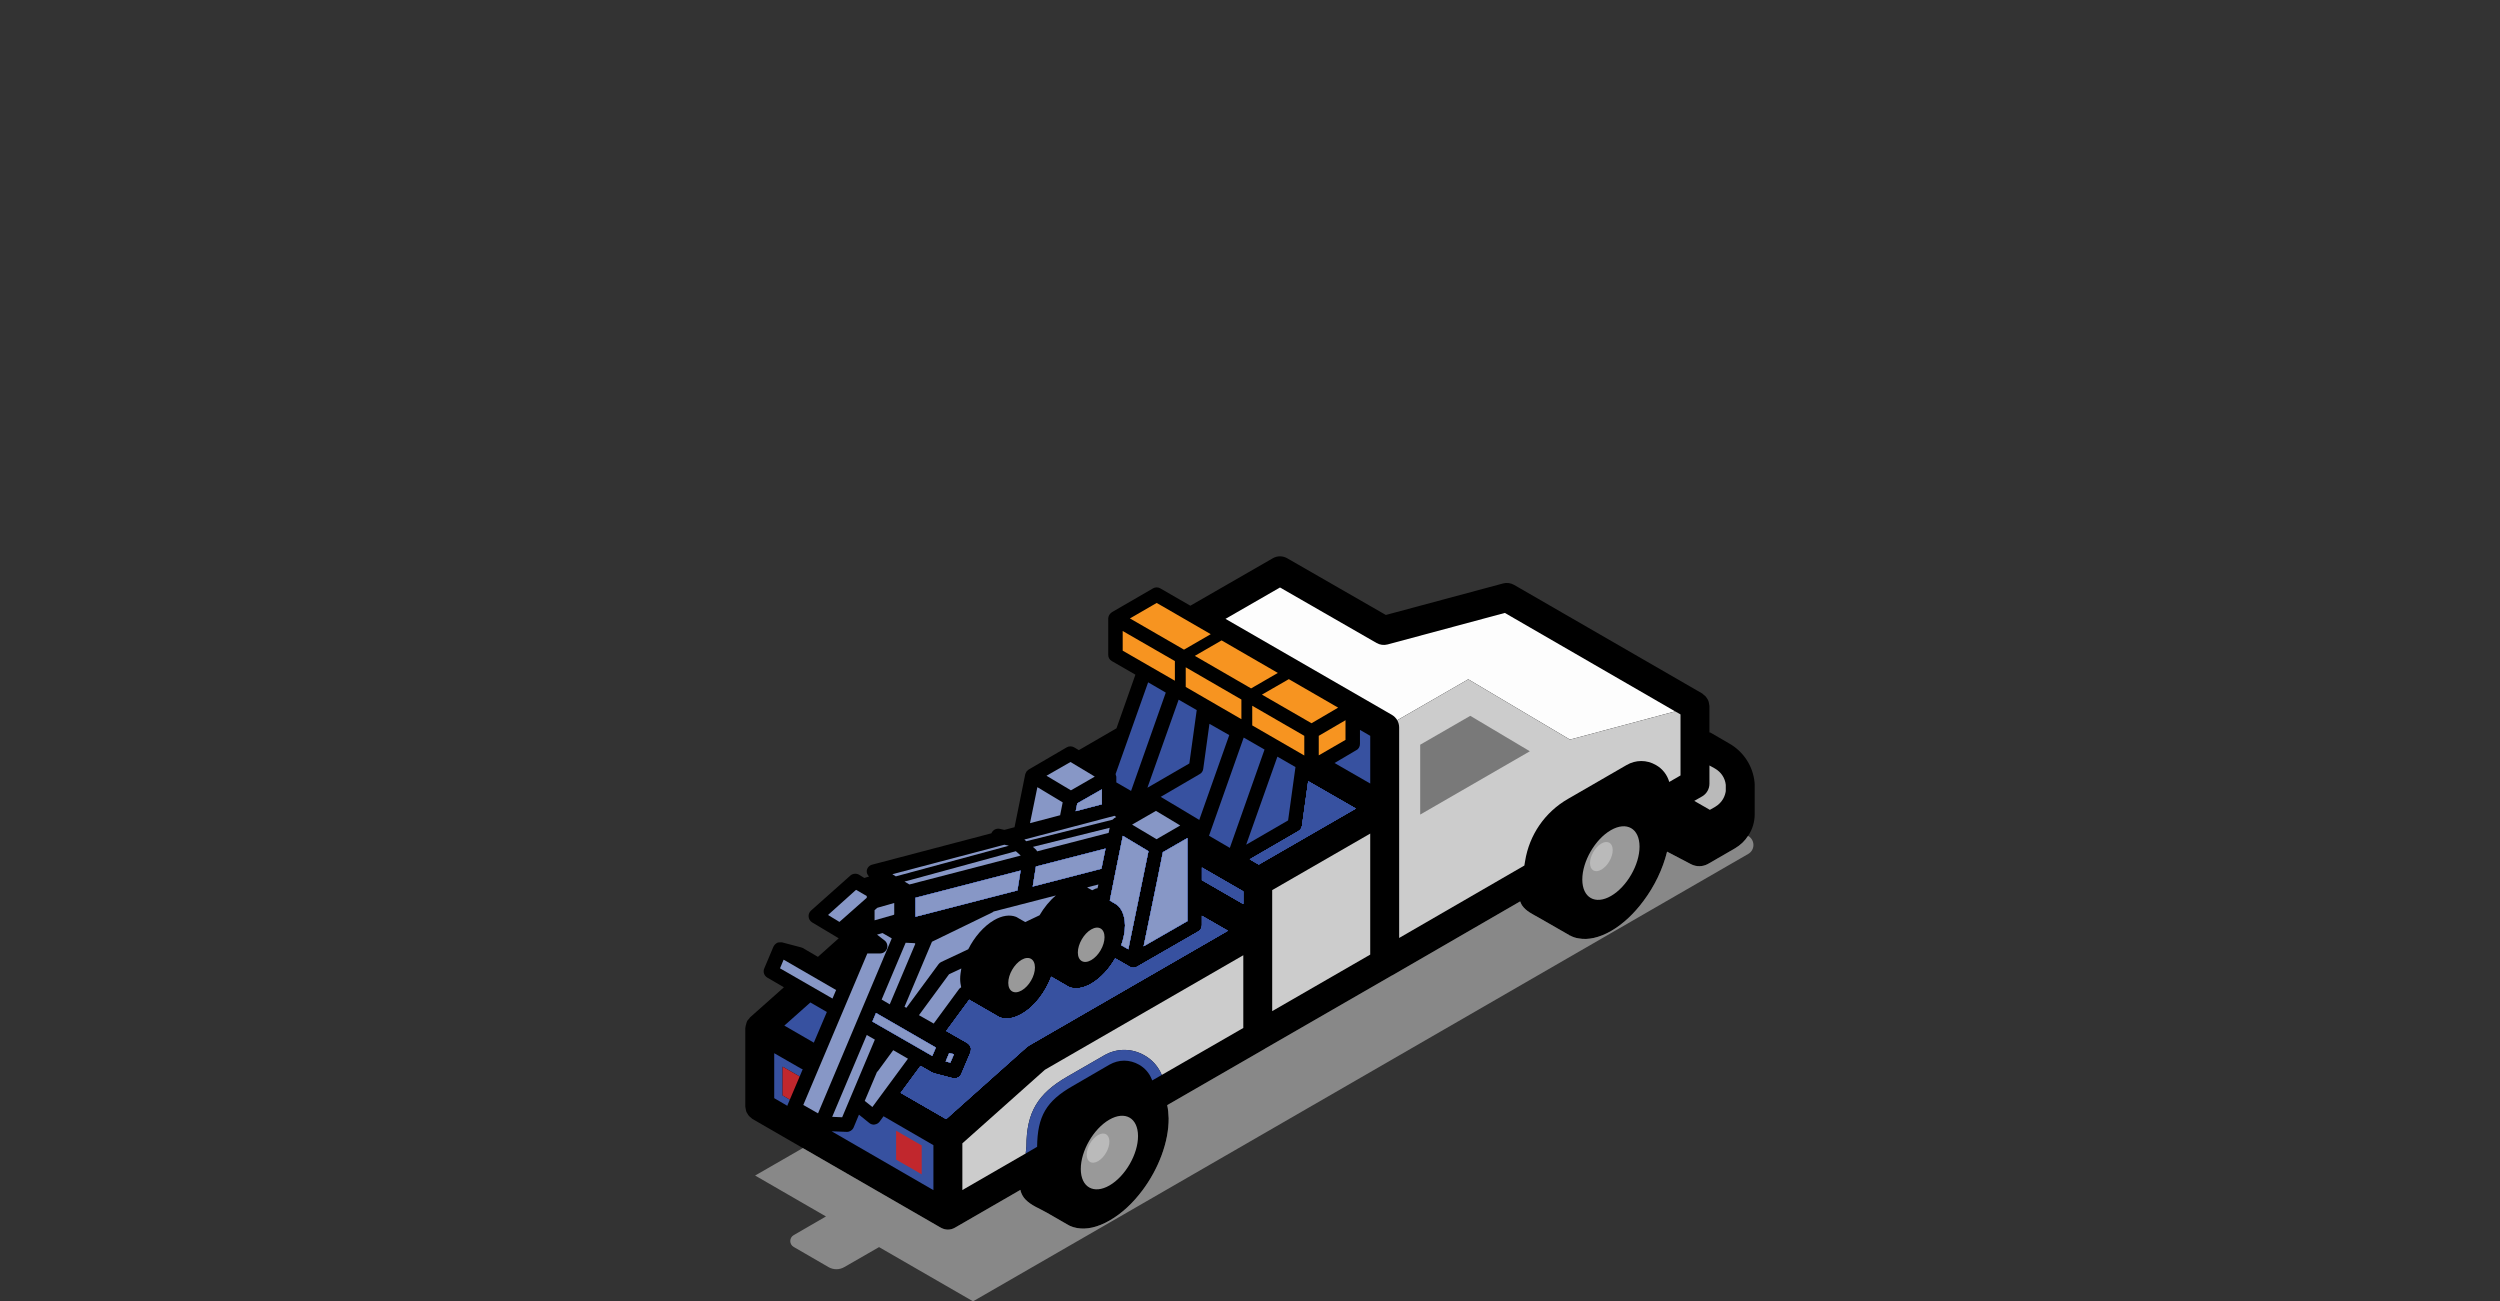 <?xml version="1.0" encoding="utf-8"?>
<!-- Generator: Adobe Illustrator 27.6.1, SVG Export Plug-In . SVG Version: 6.00 Build 0)  -->
<svg version="1.1" id="Layer_1" xmlns="http://www.w3.org/2000/svg" xmlns:xlink="http://www.w3.org/1999/xlink" x="0px" y="0px"
	 viewBox="0 0 172.9 90" style="enable-background:new 0 0 172.9 90;" xml:space="preserve">
<rect x="0" y="0" width="172.9" height="90" fill="#333333" stroke="none"/>
<style type="text/css">
	.st0{fill:#888888;}
	.st1{fill:#3751A0;}
	.st2{fill:#F79420;}
	.st3{opacity:0.99;fill:#FFFFFF;}
	.st4{fill:#8797C6;}
	.st5{fill:#CCCCCC;}
	.st6{fill:none;stroke:#000000;stroke-linecap:round;stroke-linejoin:round;stroke-miterlimit:10;}
	.st7{fill:none;stroke:#000000;stroke-width:2;stroke-linecap:round;stroke-linejoin:round;stroke-miterlimit:10;}
	.st8{fill:#C1272D;}
	.st9{fill:#999999;}
	.st10{fill:#797979;}
	.st11{fill:#BABABA;}
</style>
<g>
	<path d="M51.555,71.05c0-0.07,0.03-0.15,0.05-0.22
		c0.01-0.06,0.03-0.12,0.05-0.17c0.01-0.02,0.01-0.04,0.02-0.05
		c0.03-0.06,0.08-0.09,0.12-0.14c0.03-0.03,0.05-0.08,0.08-0.11
		l2.34-2.08l-1.15-0.67c-0.22-0.13-0.31-0.4-0.21-0.63l0.64-1.52
		c0.01-0.01,0.02-0.03,0.03-0.04c0.02-0.04,0.04-0.07,0.07-0.1
		c0.02-0.02,0.04-0.04,0.06-0.05c0.03-0.03,0.06-0.05,0.1-0.06
		c0.01-0.01,0.03-0.02,0.04-0.03h0.04
		c0.04-0.01,0.07-0.01,0.11-0.01h0.13l1.33,0.35
		c0.04,0.01,0.07,0.03,0.11,0.04l1.06,0.62
		c0.01-0.01,0.01-0.01,0.01-0.02l1.4-1.25
		c0.01,0,0.02-0.01,0.03-0.01l-0.16-0.1l-1.69-1.01
		c-0.14-0.09-0.23-0.23-0.24-0.39c-0.02-0.15,0.04-0.31,0.16-0.42
		l2.73-2.43c0.16-0.14,0.4-0.16,0.59-0.06l0.37,0.23l0.33-0.1
		c-0.11-0.11-0.18-0.25-0.16-0.41c0.03-0.2,0.18-0.36,0.37-0.41
		l8.251-2.17c0.089-0.224,0.325-0.356,0.569-0.31l0.329,0.074l0.701-0.184
		l0.74-3.66c0-0.03,0.03-0.06,0.04-0.09
		c0.01-0.03,0.02-0.06,0.04-0.09c0.03-0.04,0.07-0.07,0.1-0.1
		c0.02-0.02,0.04-0.04,0.06-0.05l2.64-1.54
		c0.16-0.09,0.35-0.08,0.51,0.01l0.32,0.19
		c0.01-0.01,0.02-0.02,0.03-0.02l2.57-1.49l1.31-3.71l-1.63-0.94
		c-0.16-0.09-0.25-0.25-0.25-0.43v-2.52c0-0.08,0.03-0.15,0.06-0.22
		c0.01-0.02,0.03-0.04,0.04-0.06c0.03-0.04,0.07-0.09,0.12-0.12
		c0.01-0.01,0.02-0.02,0.03-0.03l2.85-1.65c0.15-0.09,0.35-0.09,0.5,0
		l2.08,1.2l5.7-3.28c0.31-0.18,0.69-0.18,1,0l6.82,3.92l8.11-2.18
		c0.25-0.07,0.53-0.03,0.76,0.1l13.01,7.51
		c0.04,0.02,0.06,0.06,0.1,0.09c0.05,0.04,0.11,0.08,0.15,0.13
		c0.04,0.05,0.07,0.1,0.11,0.16c0.03,0.05,0.06,0.11,0.08,0.17
		c0.02,0.06,0.03,0.13,0.04,0.2c0,0.04,0.02,0.08,0.02,0.12v1.82
		c0.03,0.01,0.06,0.01,0.08,0.02l1.29,0.75
		c0.99,0.56,1.64,1.57,1.75,2.68c0.01,0.02,0,0.05,0,0.08
		c0,0.01,0.01,0.01,0.01,0.02v2.11c0,0.54-0.16,1.07-0.46,1.5
		c-0.22,0.35-0.53,0.64-0.9,0.86L118.125,59.75
		c-0.36,0.2-0.8,0.21-1.17,0.02l-1.66-0.87
		c-0.29,1.19-0.87,2.4-1.64,3.42c-0.63,0.85-1.39,1.58-2.22,2.06
		c-0.83,0.48-1.61,0.64-2.25,0.52c-0.22-0.03-0.42-0.1-0.6-0.2
		c0,0,0,0,0,0.01c-0.02-0.01-0.03-0.02-0.04-0.02
		c-0.01-0.01-0.02-0.01-0.02-0.02c-0.7-0.4-1.41-0.81-2.11-1.21
		c-0.42-0.24-0.88-0.44-1.16-0.86c-0.05-0.08-0.08-0.17-0.12-0.26
		l-8.87,5.13h-0.01l-8.76,5.05c0,0,0,0.01-0.01,0.01l-6.76,3.9
		c0.06,0.28,0.09,0.58,0.1,0.92c0.01,1.64-0.71,3.5-1.81,4.97
		c-0.65,0.87-1.42,1.6-2.26,2.08c-0.84,0.49-1.62,0.65-2.27,0.53
		c-0.17-0.03-0.34-0.08-0.49-0.15c-0.07-0.04-0.13-0.07-0.2-0.11
		c-0.47-0.27-0.93-0.54-1.39-0.8c-0.5-0.29-1.08-0.49-1.48-0.91
		c-0.15-0.15-0.25-0.33-0.32-0.53c-0.02-0.04-0.02-0.09-0.03-0.14
		l-4.52,2.61c-0.15,0.09-0.32,0.14-0.5,0.14c-0.17,0-0.34-0.05-0.5-0.14
		l-9.53-5.5l-3.48-2.01c-0.04-0.02-0.06-0.05-0.09-0.08
		c-0.06-0.04-0.11-0.08-0.16-0.14c-0.04-0.04-0.07-0.09-0.1-0.15
		c-0.04-0.05-0.07-0.11-0.09-0.17c-0.02-0.07-0.03-0.13-0.04-0.2
		c0-0.04-0.02-0.08-0.02-0.12v-5.42
		C51.545,71.09,51.555,71.07,51.555,71.05z"/>
	<path class="st0" d="M54.895,86.24l2.4,1.39c0.34,0.2,0.76,0.2,1.1,0
		L60.795,86.25l6.5,3.75l9.52-5.49l34.68-20.02l9.41-5.43
		c0.49-0.28,0.48-0.98-0.01-1.25c-0.22,0.35-0.53,0.64-0.9,0.86
		L118.125,59.75c-0.36,0.2-0.8,0.21-1.17,0.02l-1.66-0.87
		c-0.29,1.19-0.87,2.4-1.64,3.42c-0.63,0.85-1.39,1.58-2.22,2.06
		c-0.83,0.48-1.61,0.64-2.25,0.52c-0.22-0.03-0.42-0.1-0.6-0.2
		c0,0,0,0,0,0.01c-0.02-0.01-0.03-0.02-0.04-0.02
		c-0.01-0.01-0.02-0.01-0.02-0.02c-0.7-0.4-1.41-0.81-2.11-1.21
		c-0.42-0.24-0.88-0.44-1.16-0.86c-0.05-0.08-0.08-0.17-0.12-0.26
		l-8.87,5.13h-0.01l-8.76,5.05c0,0,0,0.01-0.01,0.01l-6.76,3.9
		c0.06,0.28,0.09,0.58,0.1,0.92c0.01,1.64-0.71,3.5-1.81,4.97
		c-0.65,0.87-1.42,1.6-2.26,2.08c-0.84,0.49-1.62,0.65-2.27,0.53
		c-0.17-0.03-0.34-0.08-0.49-0.15c-0.07-0.04-0.13-0.07-0.2-0.11
		c-0.47-0.27-0.93-0.54-1.39-0.8c-0.5-0.29-1.08-0.49-1.48-0.91
		c-0.15-0.15-0.25-0.33-0.32-0.53c-0.02-0.04-0.02-0.09-0.03-0.14
		l-4.52,2.61c-0.15,0.09-0.32,0.14-0.5,0.14c-0.17,0-0.34-0.05-0.5-0.14
		l-9.53-5.5l-3.3,1.9l4.9,2.83l-2.23,1.29
		C54.575,85.6,54.575,86.06,54.895,86.24z"/>
	<path class="st1" d="M92.295,52.77l2.47,1.42v-3.3l-0.71-0.41v0.97
		c0,0.18-0.09,0.35-0.25,0.43L92.295,52.77z"/>
	<path class="st2" d="M81.255,45.72v1.36L77.645,45v-1.36L81.255,45.72z M78.145,42.77
		l3.74,2.16l1.85-1.07l-3.39-1.96l-0.35-0.2L78.145,42.77z
		 M82.635,45.36l3.89,2.25l1.85-1.07l-3.89-2.25L82.635,45.36z M82.005,46.15
		v1.36l3.85,2.23v-1.36L82.005,46.15z M91.205,50.89v1.35l1.85-1.07
		v-1.36L91.205,50.89z M86.605,48.81v1.36L90.205,52.25v-1.36L86.605,48.81z
		 M87.275,48.04l3.43,1.98l1.84-1.08l-3.41-1.97L87.275,48.04z"/>
	<path class="st3" d="M84.755,42.8l11.51,6.64c0.15,0.09,0.28,0.22,0.37,0.37
		l4.91-2.83l7.03,4.17l7.28-1.95l-11.78-6.81l-8.11,2.18
		c-0.26,0.07-0.53,0.03-0.76-0.1l-6.68-3.84L84.755,42.8z"/>
	<g>
		<path class="st1" d="M58.555,78.28c0,0,0.01,0,0.02,0c0.2,0,0.38-0.12,0.46-0.3
			l0.37-0.89l0.72,0.58c0.09,0.07,0.2,0.11,0.31,0.11
			c0.02,0,0.04-0.01,0.06-0.01c0.14-0.02,0.26-0.09,0.34-0.2
			l0.27-0.37l3.45,2v3.11l-7.04-4.07L58.555,78.28z"/>
		<polygon class="st1" points="61.975,80.2 63.475,81.06 63.745,81.22 63.745,79.22 
			61.975,78.2 		"/>
	</g>
	<polygon class="st1" points="65.645,72.83 65.975,72.91 65.725,73.49 65.405,73.41 	"/>
	<polygon class="st1" points="80.065,60.73 80.425,58.94 82.125,57.96 82.125,63.7 
		79.095,65.44 	"/>
	<path class="st1" d="M63.665,73.72l0.8,0.46c0.01,0.01,0.03,0.01,0.05,0.01
		c0.02,0.02,0.05,0.03,0.08,0.04l1.3,0.34
		c0.04,0.01,0.08,0.01,0.13,0.01c0.19,0,0.38-0.11,0.46-0.3
		l0.64-1.51c0-0.02,0-0.04,0.01-0.05c0-0.01,0.01-0.02,0.01-0.02
		v-0.05c0.01-0.04,0.01-0.07,0.01-0.11c0-0.03-0.01-0.05-0.01-0.08
		c-0.01-0.03-0.02-0.06-0.04-0.1c-0.01-0.02-0.02-0.05-0.04-0.07
		c-0.02-0.03-0.04-0.05-0.06-0.07c-0.02-0.02-0.04-0.04-0.07-0.06
		c-0.01-0.01-0.01-0.01-0.02-0.02l-1.47-0.84l1.59-2.16
		c0.05,0.03,0.09,0.07,0.14,0.09l1.91,1.1
		c0.41,0.2,0.97,0.14,1.58-0.21c0.89-0.5,1.64-1.51,2.04-2.57
		l1.19,0.69c0.41,0.2,0.97,0.14,1.58-0.21
		c0.65-0.38,1.23-1.01,1.65-1.75l1.01,0.58
		c0.08,0.05,0.17,0.07,0.25,0.07c0.07,0,0.14-0.02,0.21-0.05
		c0.01,0,0.01-0.01,0.02-0.01c0.01-0.01,0.01,0,0.02-0.01l4.24-2.44
		c0.15-0.09,0.25-0.25,0.25-0.43v-0.65l1.79,1.03l-13.74,7.93
		c-0.06,0.04-0.12,0.08-0.17,0.12l-5.57,4.97l-3.14-1.81L63.665,73.72z
		"/>
	<path class="st1" d="M63.665,73.72l0.8,0.46c0.01,0.01,0.03,0.01,0.05,0.01
		c0.02,0.02,0.05,0.03,0.08,0.04l1.3,0.34
		c0.04,0.01,0.08,0.01,0.13,0.01c0.19,0,0.38-0.11,0.46-0.3
		l0.64-1.51c0-0.02,0-0.04,0.01-0.05c0-0.01,0.01-0.02,0.01-0.02
		v-0.05c0.01-0.04,0.01-0.07,0.01-0.11c0-0.03-0.01-0.05-0.01-0.08
		c-0.01-0.03-0.02-0.06-0.04-0.1c-0.01-0.02-0.02-0.05-0.04-0.07
		c-0.02-0.03-0.04-0.05-0.06-0.07c-0.02-0.02-0.04-0.04-0.07-0.06
		c-0.01-0.01-0.01-0.01-0.02-0.02l-1.47-0.84l1.59-2.16
		c0.05,0.03,0.09,0.07,0.14,0.09l1.91,1.1
		c0.41,0.2,0.97,0.14,1.58-0.21c0.89-0.5,1.64-1.51,2.04-2.57
		l1.19,0.69c0.41,0.2,0.97,0.14,1.58-0.21
		c0.65-0.38,1.23-1.01,1.65-1.75l1.01,0.58
		c0.08,0.05,0.17,0.07,0.25,0.07c0.07,0,0.14-0.02,0.21-0.05
		c0.01,0,0.01-0.01,0.02-0.01c0.01-0.01,0.01,0,0.02-0.01l4.24-2.44
		c0.15-0.09,0.25-0.25,0.25-0.43v-0.65l1.79,1.03l-13.74,7.93
		c-0.06,0.04-0.12,0.08-0.17,0.12l-5.57,4.97l-3.14-1.81L63.665,73.72z
		"/>
	<polygon class="st1" points="65.645,72.83 65.975,72.91 65.725,73.49 65.405,73.41 	"/>
	<path class="st1" d="M63.665,73.72l0.8,0.46c0.01,0.01,0.03,0.01,0.05,0.01
		c0.02,0.02,0.05,0.03,0.08,0.04l1.3,0.34
		c0.04,0.01,0.08,0.01,0.13,0.01c0.19,0,0.38-0.11,0.46-0.3
		l0.64-1.51c0-0.02,0-0.04,0.01-0.05c0-0.01,0.01-0.02,0.01-0.02
		v-0.05c0.01-0.04,0.01-0.07,0.01-0.11c0-0.03-0.01-0.05-0.01-0.08
		c-0.01-0.03-0.02-0.06-0.04-0.1c-0.01-0.02-0.02-0.05-0.04-0.07
		c-0.02-0.03-0.04-0.05-0.06-0.07c-0.02-0.02-0.04-0.04-0.07-0.06
		c-0.01-0.01-0.01-0.01-0.02-0.02l-1.47-0.84l1.59-2.16
		c0.05,0.03,0.09,0.07,0.14,0.09l1.91,1.1
		c0.41,0.2,0.97,0.14,1.58-0.21c0.89-0.5,1.64-1.51,2.04-2.57
		l1.19,0.69c0.41,0.2,0.97,0.14,1.58-0.21
		c0.65-0.38,1.23-1.01,1.65-1.75l1.01,0.58
		c0.08,0.05,0.17,0.07,0.25,0.07c0.07,0,0.14-0.02,0.21-0.05
		c0.01,0,0.01-0.01,0.02-0.01c0.01-0.01,0.01,0,0.02-0.01l4.24-2.44
		c0.15-0.09,0.25-0.25,0.25-0.43v-0.65l1.79,1.03l-13.74,7.93
		c-0.06,0.04-0.12,0.08-0.17,0.12l-5.57,4.97l-3.14-1.81L63.665,73.72z
		"/>
	<polygon class="st1" points="65.645,72.83 65.975,72.91 65.725,73.49 65.405,73.41 	"/>
	<polygon class="st4" points="59.945,71.58 60.505,71.9 58.245,77.27 57.555,77.24 	"/>
	<polygon class="st1" points="65.975,72.91 65.725,73.49 65.405,73.41 65.645,72.83 	"/>
	<path class="st1" d="M64.465,74.18c0.01,0.01,0.03,0.01,0.05,0.01
		c0.02,0.02,0.05,0.03,0.08,0.04l1.3,0.34
		c0.04,0.01,0.08,0.01,0.13,0.01c0.19,0,0.38-0.11,0.46-0.3
		l0.64-1.51c0-0.02,0-0.04,0.01-0.05c0-0.01,0.01-0.02,0.01-0.02
		v-0.05c0.01-0.04,0.01-0.07,0.01-0.11c0-0.03-0.01-0.05-0.01-0.08
		c-0.01-0.03-0.02-0.06-0.04-0.1c-0.01-0.02-0.02-0.05-0.04-0.07
		c-0.02-0.03-0.04-0.05-0.06-0.07c-0.02-0.02-0.04-0.04-0.07-0.06
		c-0.01-0.01-0.01-0.01-0.02-0.02l-1.47-0.84l1.59-2.16
		c0.05,0.03,0.09,0.07,0.14,0.09l1.91,1.1
		c0.41,0.2,0.97,0.14,1.58-0.21c0.89-0.5,1.64-1.51,2.04-2.57
		l1.19,0.69c0.41,0.2,0.97,0.14,1.58-0.21
		c0.65-0.38,1.23-1.01,1.65-1.75l1.01,0.58
		c0.08,0.05,0.17,0.07,0.25,0.07c0.07,0,0.14-0.02,0.21-0.05
		c0.01,0,0.01-0.01,0.02-0.01c0.01-0.01,0.01,0,0.02-0.01l4.24-2.44
		c0.15-0.09,0.25-0.25,0.25-0.43v-0.65l1.79,1.03l-13.74,7.93
		c-0.06,0.04-0.12,0.08-0.17,0.12l-5.57,4.97l-3.14-1.81l1.37-1.86
		L64.465,74.18z"/>
	<polygon class="st1" points="65.645,72.83 65.975,72.91 65.725,73.49 65.405,73.41 	"/>
	<path class="st1" d="M63.665,73.72l0.8,0.46c0.01,0.01,0.03,0.01,0.05,0.01
		c0.02,0.02,0.05,0.03,0.08,0.04l1.3,0.34
		c0.04,0.01,0.08,0.01,0.13,0.01c0.19,0,0.38-0.11,0.46-0.3
		l0.64-1.51c0-0.02,0-0.04,0.01-0.05c0-0.01,0.01-0.02,0.01-0.02
		v-0.05c0.01-0.04,0.01-0.07,0.01-0.11c0-0.03-0.01-0.05-0.01-0.08
		c-0.01-0.03-0.02-0.06-0.04-0.1c-0.01-0.02-0.02-0.05-0.04-0.07
		c-0.02-0.03-0.04-0.05-0.06-0.07c-0.02-0.02-0.04-0.04-0.07-0.06
		c-0.01-0.01-0.01-0.01-0.02-0.02l-1.47-0.84l1.59-2.16
		c0.05,0.03,0.09,0.07,0.14,0.09l1.91,1.1
		c0.41,0.2,0.97,0.14,1.58-0.21c0.89-0.5,1.64-1.51,2.04-2.57
		l1.19,0.69c0.41,0.2,0.97,0.14,1.58-0.21
		c0.65-0.38,1.23-1.01,1.65-1.75l1.01,0.58
		c0.08,0.05,0.17,0.07,0.25,0.07c0.07,0,0.14-0.02,0.21-0.05
		c0.01,0,0.01-0.01,0.02-0.01c0.01-0.01,0.01,0,0.02-0.01l4.24-2.44
		c0.15-0.09,0.25-0.25,0.25-0.43v-0.65l1.79,1.03l-13.74,7.93
		c-0.06,0.04-0.12,0.08-0.17,0.12l-5.57,4.97l-3.14-1.81L63.665,73.72z
		"/>
	<polygon class="st1" points="65.645,72.83 65.975,72.91 65.725,73.49 65.405,73.41 	"/>
	<path class="st1" d="M63.665,73.72l0.8,0.46c0.01,0.01,0.03,0.01,0.05,0.01
		c0.02,0.02,0.05,0.03,0.08,0.04l1.3,0.34
		c0.04,0.01,0.08,0.01,0.13,0.01c0.19,0,0.38-0.11,0.46-0.3
		l0.64-1.51c0-0.02,0-0.04,0.01-0.05c0-0.01,0.01-0.02,0.01-0.02
		v-0.05c0.01-0.04,0.01-0.07,0.01-0.11c0-0.03-0.01-0.05-0.01-0.08
		c-0.01-0.03-0.02-0.06-0.04-0.1c-0.01-0.02-0.02-0.05-0.04-0.07
		c-0.02-0.03-0.04-0.05-0.06-0.07c-0.02-0.02-0.04-0.04-0.07-0.06
		c-0.01-0.01-0.01-0.01-0.02-0.02l-1.47-0.84l1.59-2.16
		c0.05,0.03,0.09,0.07,0.14,0.09l1.91,1.1
		c0.41,0.2,0.97,0.14,1.58-0.21c0.89-0.5,1.64-1.51,2.04-2.57
		l1.19,0.69c0.41,0.2,0.97,0.14,1.58-0.21
		c0.65-0.38,1.23-1.01,1.65-1.75l1.01,0.58
		c0.08,0.05,0.17,0.07,0.25,0.07c0.07,0,0.14-0.02,0.21-0.05
		c0.01,0,0.01-0.01,0.02-0.01c0.01-0.01,0.01,0,0.02-0.01l4.24-2.44
		c0.15-0.09,0.25-0.25,0.25-0.43v-0.65l1.79,1.03l-13.74,7.93
		c-0.06,0.04-0.12,0.08-0.17,0.12l-5.57,4.97l-3.14-1.81L63.665,73.72z
		"/>
	<path class="st1" d="M55.375,73.89c0.04,0.03,0.09,0.04,0.14,0.06l-0.21,0.5
		l-1.18-0.68v1.99l0.5,0.29l-0.16,0.38c-0.01,0.02-0.01,0.03-0.01,0.05
		l-0.91-0.53v-3.11L55.375,73.89z"/>
	<path class="st1" d="M77.155,60.28l0.5-2.47l1.77,1.06l-1.31,6.37V65.25l-0.08,0.4
		l-0.49-0.28C77.705,64.91,77.805,64.44,77.805,64
		c-0.01-0.79-0.3-1.33-0.77-1.55l-0.28-0.17L77.155,60.28z"/>
	<polygon class="st1" points="71.645,59.93 76.455,58.69 76.175,60.08 71.425,61.31 	"/>
	<polygon class="st1" points="70.585,60.21 70.365,61.58 63.315,63.4 63.315,62.09 	"/>
	<polygon class="st1" points="60.585,70.06 64.725,72.45 64.475,73.03 64.165,72.85 
		60.335,70.65 	"/>
	<path class="st1" d="M77.155,60.28l0.5-2.47l1.77,1.06l-1.31,6.37V65.25l-0.08,0.4
		l-0.49-0.28C77.705,64.91,77.805,64.44,77.805,64
		c-0.01-0.79-0.3-1.33-0.77-1.55l-0.28-0.17L77.155,60.28z"/>
	<polygon class="st1" points="71.645,59.93 76.455,58.69 76.175,60.08 71.425,61.31 	"/>
	<polygon class="st4" points="54.195,66.37 57.825,68.47 57.575,69.06 53.945,66.97 	"/>
	<polygon class="st1" points="76.455,58.69 76.175,60.08 71.425,61.31 71.645,59.93 	"/>
	<path class="st1" d="M77.655,57.81l1.77,1.06l-1.31,6.37V65.25l-0.08,0.4
		l-0.49-0.28C77.705,64.91,77.805,64.44,77.805,64
		c-0.01-0.79-0.3-1.33-0.77-1.55l-0.28-0.17l0.4-2L77.655,57.81z"/>
	<path class="st1" d="M77.155,60.28l0.5-2.47l1.77,1.06l-1.31,6.37V65.25l-0.08,0.4
		l-0.49-0.28C77.705,64.91,77.805,64.44,77.805,64
		c-0.01-0.79-0.3-1.33-0.77-1.55l-0.28-0.17L77.155,60.28z"/>
	<polygon class="st1" points="71.645,59.93 76.455,58.69 76.175,60.08 71.425,61.31 	"/>
	<polygon class="st1" points="70.585,60.21 70.365,61.58 63.315,63.4 63.315,62.09 	"/>
	<polygon class="st1" points="60.585,70.06 64.725,72.45 64.475,73.03 64.165,72.85 
		60.335,70.65 	"/>
	<path class="st1" d="M77.155,60.28l0.5-2.47l1.77,1.06l-1.31,6.37V65.25l-0.08,0.4
		l-0.49-0.28C77.705,64.91,77.805,64.44,77.805,64
		c-0.01-0.79-0.3-1.33-0.77-1.55l-0.28-0.17L77.155,60.28z"/>
	<polygon class="st1" points="71.645,59.93 76.455,58.69 76.175,60.08 71.425,61.31 	"/>
	<polygon class="st1" points="70.585,60.21 70.365,61.58 63.315,63.4 63.315,62.09 	"/>
	<polygon class="st1" points="60.585,70.06 64.725,72.45 64.475,73.03 64.165,72.85 
		60.335,70.65 	"/>
	<path class="st1" d="M77.155,60.28l0.5-2.47l1.77,1.06l-1.31,6.37V65.25l-0.08,0.4
		l-0.49-0.28C77.705,64.91,77.805,64.44,77.805,64
		c-0.01-0.79-0.3-1.33-0.77-1.55l-0.28-0.17L77.155,60.28z"/>
	<polygon class="st1" points="71.645,59.93 76.455,58.69 76.175,60.08 71.425,61.31 	"/>
	<polygon class="st1" points="60.585,70.06 64.725,72.45 64.475,73.03 64.165,72.85 
		60.335,70.65 	"/>
	<path class="st4" d="M59.985,65.94h0.89c0.21,0,0.4-0.14,0.47-0.34
		c0.07-0.2,0-0.43-0.17-0.56l-0.52-0.4l0.38-0.11l0.64,0.37
		l-2.26,5.36L56.575,77l-1.02-0.58L59.985,65.94z"/>
	<polygon class="st1" points="64.725,72.45 64.475,73.03 64.165,72.85 60.335,70.65 
		60.585,70.06 	"/>
	<polygon class="st1" points="65.975,72.91 65.725,73.49 65.405,73.41 65.645,72.83 	"/>
	<polygon class="st1" points="71.425,61.31 71.645,59.93 76.455,58.69 76.175,60.08 	"/>
	<path class="st1" d="M78.115,65.25l-0.08,0.4l-0.49-0.28
		C77.705,64.91,77.805,64.44,77.805,64c-0.01-0.79-0.3-1.33-0.77-1.55
		l-0.28-0.17l0.4-2l0.5-2.47l1.77,1.06l-1.31,6.37V65.25z"/>
	<path class="st1" d="M64.465,74.18c0.01,0.01,0.03,0.01,0.05,0.01
		c0.02,0.02,0.05,0.03,0.08,0.04l1.3,0.34
		c0.04,0.01,0.08,0.01,0.13,0.01c0.19,0,0.38-0.11,0.46-0.3
		l0.64-1.51c0-0.02,0-0.04,0.01-0.05c0-0.01,0.01-0.02,0.01-0.02
		v-0.05c0.01-0.04,0.01-0.07,0.01-0.11c0-0.03-0.01-0.05-0.01-0.08
		c-0.01-0.03-0.02-0.06-0.04-0.1c-0.01-0.02-0.02-0.05-0.04-0.07
		c-0.02-0.03-0.04-0.05-0.06-0.07c-0.02-0.02-0.04-0.04-0.07-0.06
		c-0.01-0.01-0.01-0.01-0.02-0.02l-1.47-0.84l1.59-2.16
		c0.05,0.03,0.09,0.07,0.14,0.09l1.91,1.1
		c0.41,0.2,0.97,0.14,1.58-0.21c0.89-0.5,1.64-1.51,2.04-2.57
		l1.19,0.69c0.41,0.2,0.97,0.14,1.58-0.21
		c0.65-0.38,1.23-1.01,1.65-1.75l1.01,0.58
		c0.08,0.05,0.17,0.07,0.25,0.07c0.07,0,0.14-0.02,0.21-0.05
		c0.01,0,0.01-0.01,0.02-0.01c0.01-0.01,0.01,0,0.02-0.01l4.24-2.44
		c0.15-0.09,0.25-0.25,0.25-0.43v-0.65l1.79,1.03l-13.74,7.93
		c-0.06,0.04-0.12,0.08-0.17,0.12l-5.57,4.97l-3.14-1.81l1.37-1.86
		L64.465,74.18z"/>
	<polygon class="st1" points="60.585,70.06 64.725,72.45 64.475,73.03 64.165,72.85 
		60.335,70.65 	"/>
	<polygon class="st1" points="71.645,59.93 76.455,58.69 76.175,60.08 71.425,61.31 	"/>
	<polygon class="st1" points="70.585,60.21 70.365,61.58 63.315,63.4 63.315,62.09 	"/>
	<path class="st1" d="M77.155,60.28l0.5-2.47l1.77,1.06l-1.31,6.37V65.25l-0.08,0.4
		l-0.49-0.28C77.705,64.91,77.805,64.44,77.805,64
		c-0.01-0.79-0.3-1.33-0.77-1.55l-0.28-0.17L77.155,60.28z"/>
	<polygon class="st4" points="60.585,70.06 64.725,72.45 64.475,73.03 64.165,72.85 
		60.335,70.65 	"/>
	<polygon class="st1" points="70.585,60.21 70.365,61.58 63.315,63.4 63.315,62.09 	"/>
	<polygon class="st1" points="71.645,59.93 76.455,58.69 76.175,60.08 71.425,61.31 	"/>
	<path class="st1" d="M77.155,60.28l0.5-2.47l1.77,1.06l-1.31,6.37V65.25l-0.08,0.4
		l-0.49-0.28C77.705,64.91,77.805,64.44,77.805,64
		c-0.01-0.79-0.3-1.33-0.77-1.55l-0.28-0.17L77.155,60.28z"/>
	<polygon class="st1" points="70.585,60.21 70.365,61.58 63.315,63.4 63.315,62.09 	"/>
	<polygon class="st4" points="59.205,61.54 59.945,61.97 59.945,62.09 58.055,63.76 
		57.265,63.28 	"/>
	<polygon class="st1" points="70.365,61.58 63.315,63.4 63.315,62.09 70.585,60.21 	"/>
	<polygon class="st1" points="80.065,60.73 80.425,58.94 82.125,57.96 82.125,63.7 
		79.095,65.44 	"/>
	<path class="st1" d="M63.665,73.72l0.8,0.46c0.01,0.01,0.03,0.01,0.05,0.01
		c0.02,0.02,0.05,0.03,0.08,0.04l1.3,0.34
		c0.04,0.01,0.08,0.01,0.13,0.01c0.19,0,0.38-0.11,0.46-0.3
		l0.64-1.51c0-0.02,0-0.04,0.01-0.05c0-0.01,0.01-0.02,0.01-0.02
		v-0.05c0.01-0.04,0.01-0.07,0.01-0.11c0-0.03-0.01-0.05-0.01-0.08
		c-0.01-0.03-0.02-0.06-0.04-0.1c-0.01-0.02-0.02-0.05-0.04-0.07
		c-0.02-0.03-0.04-0.05-0.06-0.07c-0.02-0.02-0.04-0.04-0.07-0.06
		c-0.01-0.01-0.01-0.01-0.02-0.02l-1.47-0.84l1.59-2.16
		c0.05,0.03,0.09,0.07,0.14,0.09l1.91,1.1
		c0.41,0.2,0.97,0.14,1.58-0.21c0.89-0.5,1.64-1.51,2.04-2.57
		l1.19,0.69c0.41,0.2,0.97,0.14,1.58-0.21
		c0.65-0.38,1.23-1.01,1.65-1.75l1.01,0.58
		c0.08,0.05,0.17,0.07,0.25,0.07c0.07,0,0.14-0.02,0.21-0.05
		c0.01,0,0.01-0.01,0.02-0.01c0.01-0.01,0.01,0,0.02-0.01l4.24-2.44
		c0.15-0.09,0.25-0.25,0.25-0.43v-0.65l1.79,1.03l-13.74,7.93
		c-0.06,0.04-0.12,0.08-0.17,0.12l-5.57,4.97l-3.14-1.81L63.665,73.72z
		"/>
	<polygon class="st1" points="80.065,60.73 80.425,58.94 82.125,57.96 82.125,63.7 
		79.095,65.44 	"/>
	<polygon class="st1" points="65.645,72.83 65.975,72.91 65.725,73.49 65.405,73.41 	"/>
	<polygon class="st1" points="80.065,60.73 80.425,58.94 82.125,57.96 82.125,63.7 
		79.095,65.44 	"/>
	<path class="st5" d="M66.557,79.074v3.23l4.38-2.53l0.05-0.49
		c0-2.33,0.77-3.64,2.82-4.82l2.55-1.47c0.87-0.51,1.92-0.51,2.8,0
		c0.55,0.31,0.96,0.79,1.19,1.35l5.64-3.25v-5.03l-13.72,7.92
		L66.557,79.074z"/>
	<polygon class="st1" points="80.065,60.73 80.425,58.94 82.125,57.96 82.125,63.7 
		79.095,65.44 	"/>
	<polygon class="st4" points="65.645,72.83 65.975,72.91 65.725,73.49 65.405,73.41 	"/>
	<polygon class="st1" points="85.985,61.65 85.985,62.52 83.125,60.87 83.125,60 	"/>
	<polygon class="st1" points="80.065,60.73 80.425,58.94 82.125,57.96 82.125,63.7 
		79.095,65.44 	"/>
	<path class="st4" d="M77.155,60.28l0.5-2.47l1.77,1.06l-1.31,6.37V65.25l-0.08,0.4
		l-0.49-0.28C77.705,64.91,77.805,64.44,77.805,64
		c-0.01-0.79-0.3-1.33-0.77-1.55l-0.28-0.17L77.155,60.28z"/>
	<polygon class="st4" points="71.645,59.93 76.455,58.69 76.175,60.08 71.425,61.31 	"/>
	<polygon class="st4" points="70.585,60.21 70.365,61.58 63.315,63.4 63.315,62.09 	"/>
	<path class="st1" d="M74.505,55.56l1.7-0.97v0.98c0,0.02,0.01,0.03,0.01,0.05
		l-1.82,0.48L74.505,55.56z"/>
	<path class="st1" d="M74.505,55.56l1.7-0.97v0.98c0,0.02,0.01,0.03,0.01,0.05
		l-1.82,0.48L74.505,55.56z"/>
	<path class="st1" d="M74.505,55.56l1.7-0.97v0.98c0,0.02,0.01,0.03,0.01,0.05
		l-1.82,0.48L74.505,55.56z"/>
	<path class="st1" d="M74.505,55.56l1.7-0.97v0.98c0,0.02,0.01,0.03,0.01,0.05
		l-1.82,0.48L74.505,55.56z"/>
	<polygon class="st4" points="71.235,56.93 71.745,54.44 73.495,55.49 73.325,56.35 
		73.325,56.38 	"/>
	<path class="st1" d="M76.205,54.59v0.98c0,0.02,0.01,0.03,0.01,0.05l-1.82,0.48
		l0.11-0.54L76.205,54.59z"/>
	<path class="st1" d="M74.505,55.56l1.7-0.97v0.98c0,0.02,0.01,0.03,0.01,0.05
		l-1.82,0.48L74.505,55.56z"/>
	<path class="st4" d="M74.505,55.56l1.7-0.97v0.98c0,0.02,0.01,0.03,0.01,0.05
		l-1.82,0.48L74.505,55.56z"/>
	<polygon class="st4" points="74.035,52.7 75.715,53.71 75.405,53.89 74.065,54.66 
		72.375,53.65 	"/>
	<polygon class="st4" points="79.945,56.08 81.625,57.09 79.985,58.04 78.295,57.03 	"/>
	<path class="st1" d="M89.795,57.48c0.13-0.07,0.23-0.21,0.25-0.36l0.43-3.09
		l3.29,1.89l-6.71,3.87l-0.62-0.36L89.795,57.48z"/>
	<path class="st1" d="M89.795,57.48c0.13-0.07,0.23-0.21,0.25-0.36l0.43-3.09
		l3.29,1.89l-6.71,3.87l-0.62-0.36L89.795,57.48z"/>
	<path class="st1" d="M89.795,57.48c0.13-0.07,0.23-0.21,0.25-0.36l0.43-3.09
		l3.29,1.89l-6.71,3.87l-0.62-0.36L89.795,57.48z"/>
	<path class="st1" d="M89.795,57.48c0.13-0.07,0.23-0.21,0.25-0.36l0.43-3.09
		l3.29,1.89l-6.71,3.87l-0.62-0.36L89.795,57.48z"/>
	<polygon class="st1" points="86.185,58.42 88.345,52.33 89.595,53.05 89.085,56.74 	"/>
	<path class="st1" d="M90.045,57.12l0.43-3.09l3.29,1.89l-6.71,3.87l-0.62-0.36
		l3.36-1.95C89.925,57.41,90.025,57.27,90.045,57.12z"/>
	<path class="st1" d="M89.795,57.48c0.13-0.07,0.23-0.21,0.25-0.36l0.43-3.09
		l3.29,1.89l-6.71,3.87l-0.62-0.36L89.795,57.48z"/>
	<path class="st1" d="M89.795,57.48c0.13-0.07,0.23-0.21,0.25-0.36l0.43-3.09
		l3.29,1.89l-6.71,3.87l-0.62-0.36L89.795,57.48z"/>
	<polygon class="st1" points="86.015,51.01 87.455,51.84 85.055,58.64 83.615,57.8 	"/>
	<path class="st1" d="M79.405,47.19l1.22,0.71l-2.4,6.8l-1.02-0.59v-0.39
		c0-0.03-0.02-0.06-0.03-0.1c0-0.03-0.01-0.06-0.02-0.09L79.405,47.19
		z"/>
	<polygon class="st1" points="85.985,61.65 85.985,62.52 83.125,60.87 83.125,60 	"/>
	<polygon class="st1" points="80.065,60.73 80.425,58.94 82.125,57.96 82.125,63.7 
		79.095,65.44 	"/>
	<polygon class="st1" points="85.985,61.65 85.985,62.52 83.125,60.87 83.125,60 	"/>
	<polygon class="st1" points="80.065,60.73 80.425,58.94 82.125,57.96 82.125,63.7 
		79.095,65.44 	"/>
	<polygon class="st1" points="85.985,62.52 83.125,60.87 83.125,60 85.985,61.65 	"/>
	<path class="st5" d="M94.765,66.02l-6.78,3.91v-5.6c0-0.01,0-0.01,0-0.02v-2.75
		l6.78-3.91V66.02z"/>
	<polygon class="st1" points="85.985,61.65 85.985,62.52 83.125,60.87 83.125,60 	"/>
	<polygon class="st1" points="80.065,60.73 80.425,58.94 82.125,57.96 82.125,63.7 
		79.095,65.44 	"/>
	<polygon class="st1" points="85.985,61.65 85.985,62.52 83.125,60.87 83.125,60 	"/>
	<polygon class="st4" points="80.065,60.73 80.425,58.94 82.125,57.96 82.125,63.7 
		79.095,65.44 	"/>
	<polygon class="st1" points="85.985,61.65 85.985,62.52 83.125,60.87 83.125,60 	"/>
	<path class="st5" d="M101.545,46.98l7.03,4.17l7.28-1.95l0.37,0.21v4.22
		l-0.78,0.45c-0.14-0.49-0.46-0.91-0.92-1.17
		c-0.64-0.37-1.39-0.37-2.03,0L108.445,55.25
		c-1.6,0.92-2.68,2.49-2.97,4.31l-0.05,0.3l-8.66,5.01V50.31
		c0-0.18-0.05-0.35-0.13-0.5L101.545,46.98z"/>
	<polygon class="st4" points="61.715,60.46 61.955,60.61 69.775,58.49 69.465,58.42 	"/>
	<polygon class="st4" points="62.555,60.97 62.895,61.17 70.595,59.17 70.255,58.87 	"/>
	<path class="st4" d="M71.435,58.57l0.16,0.14c0.06,0.04,0.1,0.1,0.13,0.17
		l4.95-1.28L76.745,57.25L71.435,58.57z"/>
	<path class="st4" d="M70.845,58.06l0.13,0.12l5.97-1.49
		c0.02-0.02,0.05-0.05,0.08-0.07c0.01-0.01,0.02-0.02,0.03-0.03
		l0.05-0.03l0.09-0.05l-0.11-0.09L70.845,58.06z"/>
	<g>
		<path class="st6" d="M74.666,66.034"/>
	</g>
	<g>
		<path class="st6" d="M70.159,63.432"/>
	</g>
	<g>
		<path class="st7" d="M82.749,59.092"/>
	</g>
	<path class="st4" d="M75.965,61.17l-0.06,0.26c-0.04,0.01-0.09,0.01-0.14,0.03
		l-0.23,0.11l-0.24-0.13l-0.11-0.07L75.965,61.17z"/>
	<path class="st4" d="M60.655,74.13c0.01-0.01,0.04-0.02,0.05-0.04l1.07-1.46
		l1.02,0.59l-2.46,3.34l-0.53-0.42L60.655,74.13z"/>
	<polygon class="st1" points="56.045,69.33 57.185,69.99 56.285,72.11 54.245,70.93 	"/>
	<path class="st4" d="M65.635,67.38l0.85-0.4c-0.04,0.24-0.08,0.48-0.08,0.71
		c0,0.22,0.03,0.41,0.07,0.59c-0.04,0.03-0.09,0.06-0.13,0.1
		l-1.77,2.41l-1.02-0.58L65.635,67.38z"/>
	<path class="st4" d="M62.635,65.2l0.63,0.03c0.01,0.02,0.02,0.03,0.04,0.04
		l-1.77,4.19l-0.56-0.33L62.635,65.2z"/>
	<path class="st4" d="M60.665,62.79c0.01-0.01,0.02,0,0.02-0.01l1.16-0.33v0.79
		l-0.03,0.03l-1.33,0.38v-0.7L60.665,62.79z"/>
	<path class="st4" d="M64.455,65.13l4.18-2.03c0.03-0.01,0.05-0.04,0.08-0.06
		l4.31-1.11c-0.43,0.36-0.82,0.84-1.13,1.37l-0.99,0.47l-0.42-0.24
		l-0.17-0.1c-0.02-0.01-0.05-0.02-0.07-0.03
		c-0.41-0.15-0.93-0.09-1.5,0.24c-0.72,0.42-1.36,1.17-1.78,2.01
		l-1.87,0.88c-0.08,0.04-0.14,0.09-0.19,0.16l-2.22,3.01l-0.13-0.07
		L64.455,65.13z"/>
	<path class="st1" d="M82.965,53.54c0.14-0.07,0.23-0.21,0.25-0.36l0.43-3.12
		l1.37,0.78l-2.08,5.88c-0.02-0.02-0.03-0.05-0.06-0.06h-0.01
		l-2.59-1.55L82.965,53.54z"/>
	<polygon class="st1" points="81.515,48.39 82.765,49.11 82.255,52.8 79.355,54.48 	"/>
	<polygon class="st8" points="61.975,78.2 61.975,80.2 63.475,81.06 63.745,81.22 
		63.745,79.22 	"/>
	<polygon class="st8" points="54.125,73.77 54.125,75.76 54.625,76.05 55.305,74.45 	"/>
	<g>
		<path class="st7" d="M88.529,39.47"/>
	</g>
	<g>
		<path class="st7" d="M83.436,58.94"/>
	</g>
	<path class="st9" d="M76.72,77.436c1.092-0.63,1.982-0.123,1.986,1.132
		c0.004,1.255-0.881,2.787-1.973,3.417c-1.092,0.63-1.982,0.123-1.986-1.132
		C74.743,79.598,75.628,78.066,76.72,77.436L76.72,77.436z M111.405,57.416
		c-1.092,0.63-1.976,2.162-1.973,3.417c0.004,1.255,0.894,1.762,1.986,1.132
		c1.092-0.63,1.976-2.162,1.973-3.417
		C113.387,57.293,112.497,56.785,111.405,57.416L111.405,57.416z M75.467,64.279
		c-0.511,0.295-0.924,1.011-0.923,1.598c0.002,0.587,0.418,0.817,0.929,0.522
		c0.511-0.295,0.918-1,0.916-1.587C76.388,64.225,75.978,63.984,75.467,64.279
		L75.467,64.279z M70.655,66.378c-0.511,0.295-0.924,1.011-0.923,1.598
		c0.002,0.587,0.418,0.817,0.929,0.522c0.511-0.295,0.918-1,0.916-1.587
		C71.576,66.325,71.166,66.084,70.655,66.378L70.655,66.378z"/>
	<polygon class="st10" points="98.22,51.505 101.685,49.506 105.804,51.958 98.22,56.337 	"/>
	<path class="st11" d="M117.735,55.07c0.3-0.18,0.49-0.51,0.49-0.87v-1.26
		l0.38,0.21c0.43,0.25,0.7,0.66,0.75,1.13v0.43
		c-0.04,0.29-0.2,0.78-0.75,1.1l-0.35,0.2l-1.08-0.62L117.735,55.07z
		 M110.748,58.34c-0.433,0.25-0.783,0.857-0.782,1.355
		c0.001,0.497,0.354,0.698,0.787,0.449c0.433-0.25,0.783-0.857,0.782-1.355
		C111.534,58.292,111.181,58.091,110.748,58.34L110.748,58.34z M75.939,78.502
		c-0.433,0.25-0.783,0.857-0.782,1.355s0.354,0.698,0.787,0.449
		c0.433-0.25,0.783-0.857,0.782-1.355C76.725,78.453,76.372,78.252,75.939,78.502
		L75.939,78.502z"/>
	<path class="st1" d="M70.937,79.774l0.79-0.46c0.02-2.11,0.63-3.16,2.45-4.2
		l2.55-1.48c0.32-0.18,0.67-0.28,1.02-0.28
		c0.36,0,0.71,0.1,1.03,0.28c0.4,0.23,0.7,0.57,0.87,0.99
		l0.04,0.1l0.66-0.38c-0.23-0.56-0.64-1.04-1.19-1.35
		c-0.88-0.51-1.93-0.51-2.8,0L73.807,74.464
		c-2.05,1.18-2.82,2.49-2.82,4.82L70.937,79.774z"/>
</g>
</svg>
